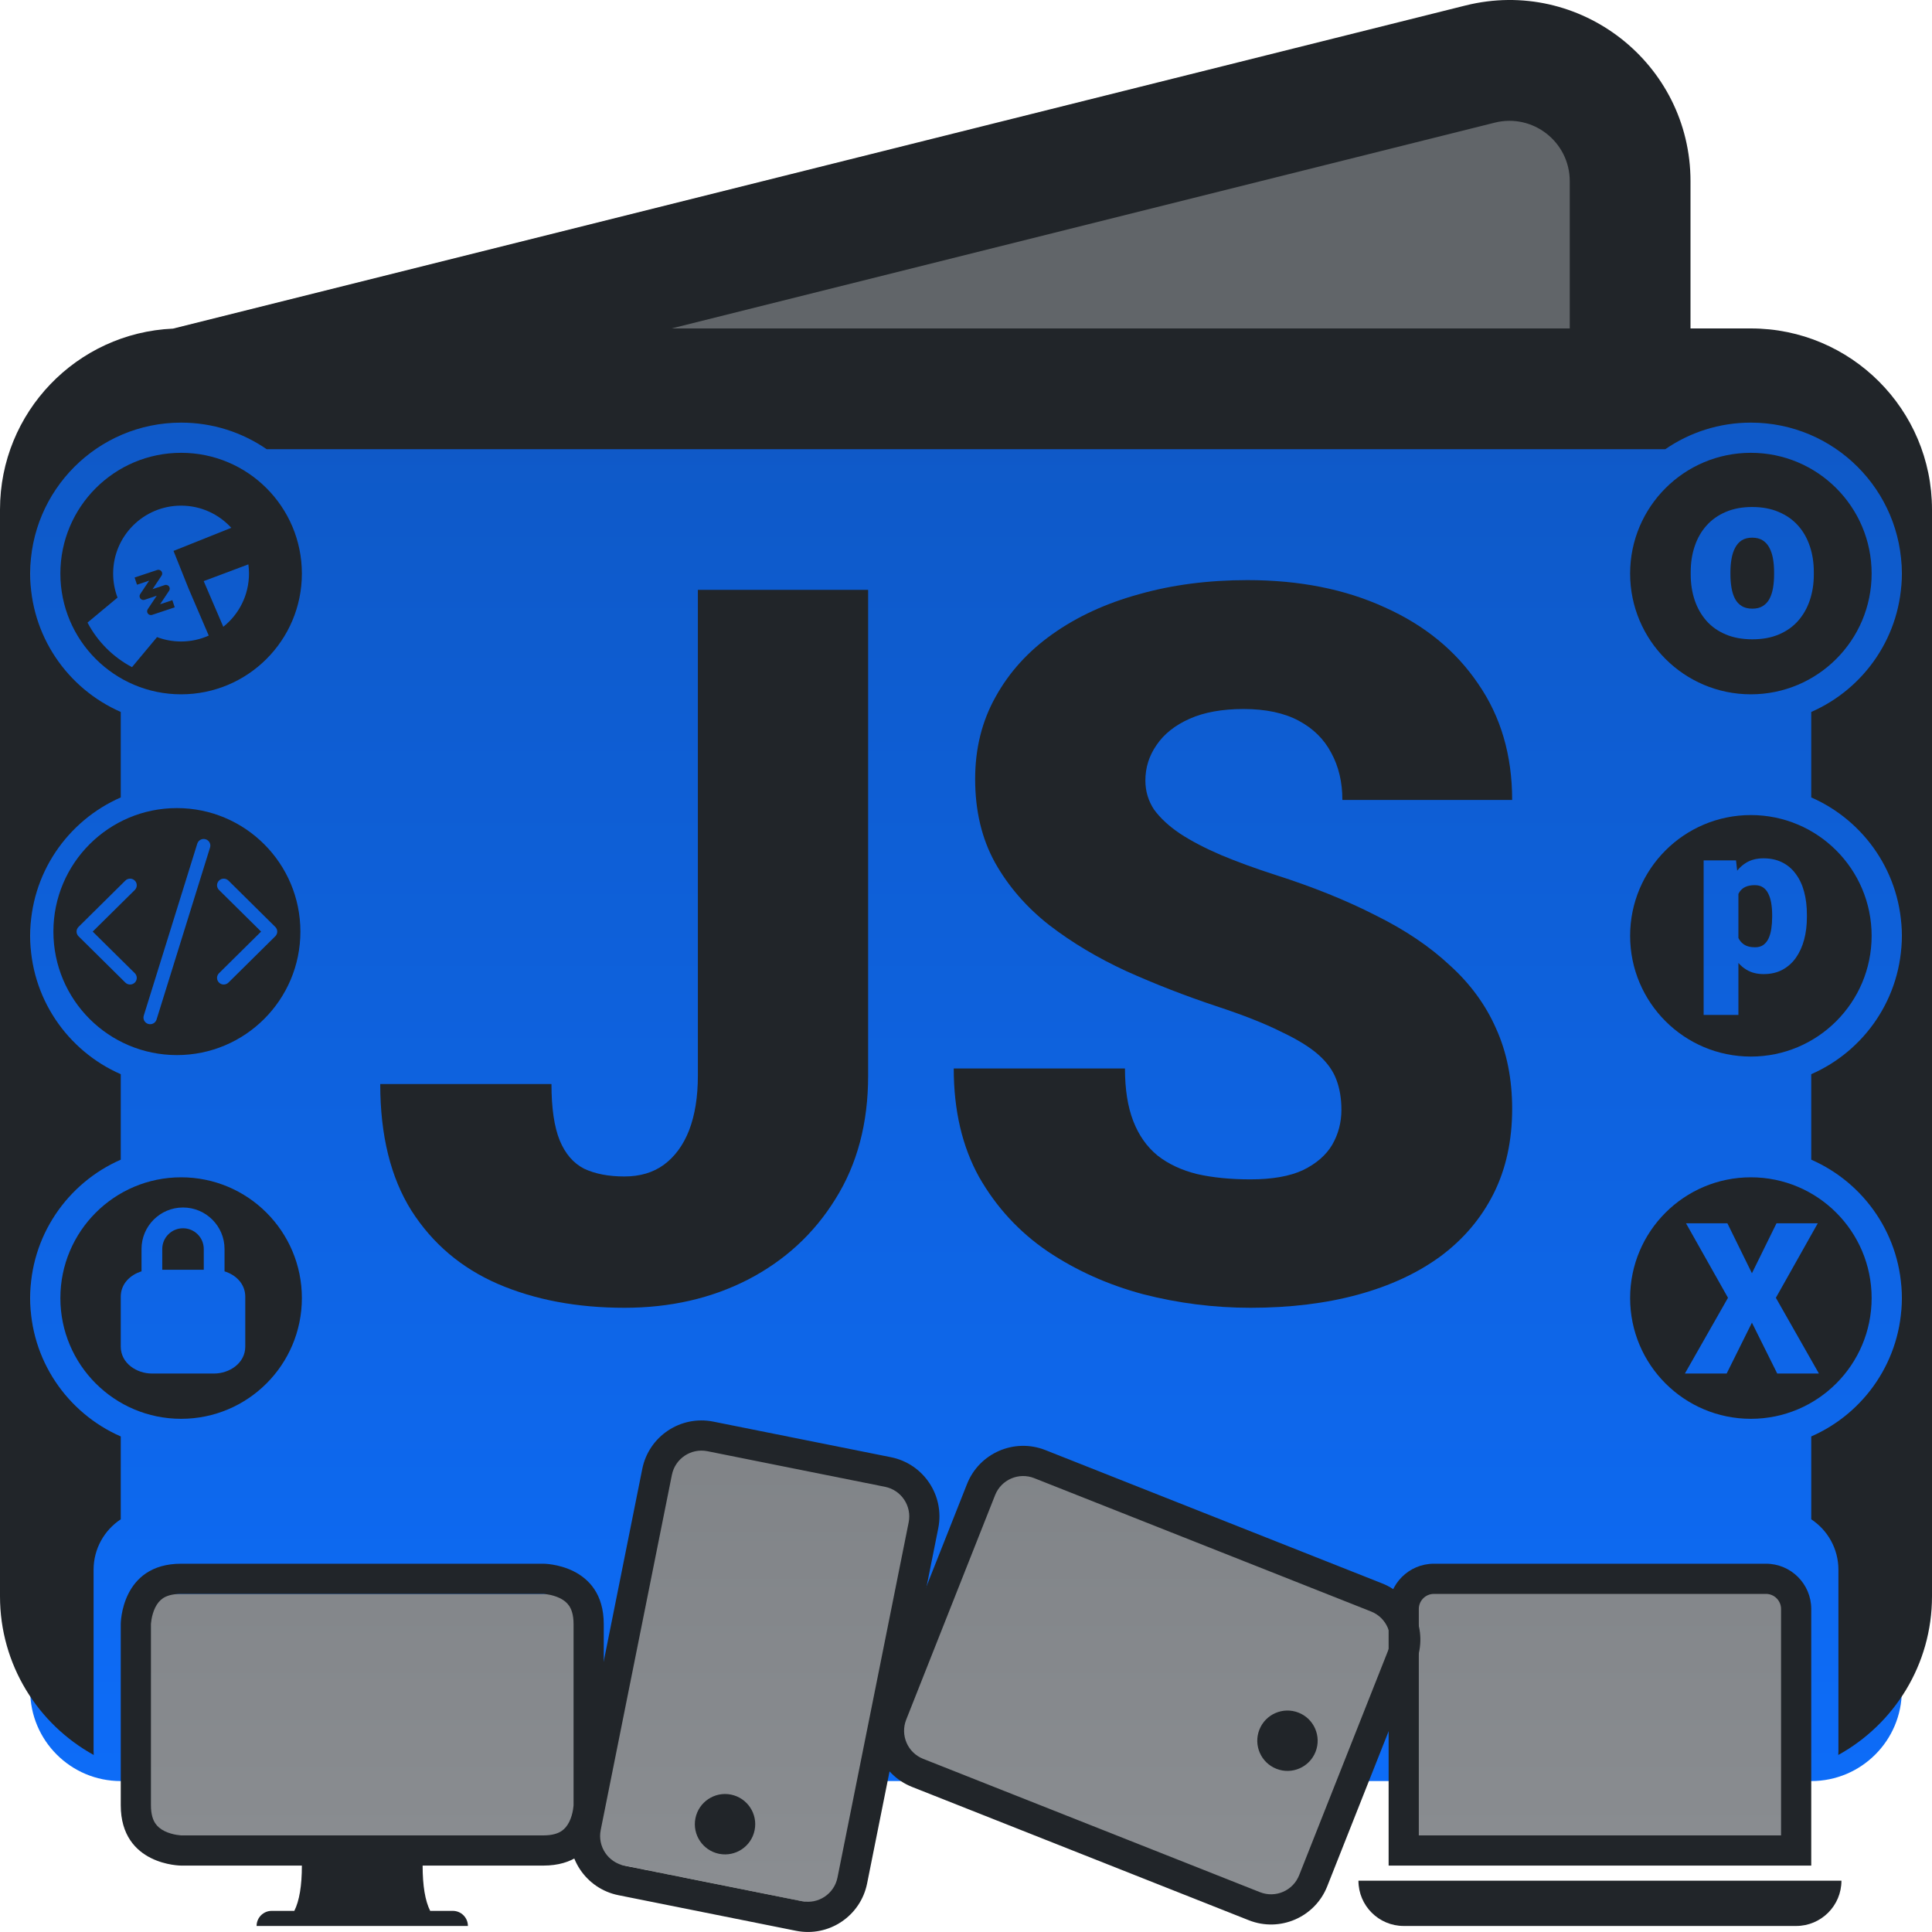 <svg width="64" height="64" viewBox="0 0 64 64" fill="none" xmlns="http://www.w3.org/2000/svg">
<g id="jSopX Logo Color Dark">
<path d="M1 16C1 14.343 2.343 13 4 13H60C61.657 13 63 14.343 63 16V56C63 57.657 61.657 59 60 59H4C2.343 59 1 57.657 1 56V16Z" fill="url(#paint0_linear_3840_348)"/>
<path d="M46.4 53.33C46.4 52.778 46.848 52.33 47.4 52.33H58.4C58.952 52.33 59.4 52.778 59.4 53.33V60.33C59.4 60.882 58.952 61.33 58.4 61.33H47.4C46.848 61.33 46.4 60.882 46.4 60.33V53.33Z" fill="url(#paint1_linear_3840_348)"/>
<path d="M21.673 48.681C21.782 48.139 22.309 47.788 22.851 47.897L29.375 49.206C29.916 49.315 30.267 49.842 30.159 50.383L27.786 62.205C27.678 62.746 27.151 63.097 26.609 62.989L20.085 61.679C19.543 61.571 19.192 61.044 19.301 60.502L21.673 48.681Z" fill="url(#paint2_linear_3840_348)"/>
<path d="M32.725 48.928C32.931 48.416 33.513 48.167 34.026 48.373L45.626 53.029C46.138 53.234 46.387 53.817 46.181 54.329L42.829 62.681C42.623 63.194 42.041 63.443 41.529 63.237L29.928 58.581C29.416 58.375 29.167 57.793 29.372 57.28L32.725 48.928Z" fill="url(#paint3_linear_3840_348)"/>
<path d="M4.8 53.8C4.8 53.248 5.248 52.8 5.8 52.8H18.3C18.852 52.8 19.3 53.248 19.3 53.8V59.8C19.3 60.352 18.852 60.8 18.3 60.8H5.8C5.248 60.8 4.8 60.352 4.8 59.8V53.8Z" fill="url(#paint4_linear_3840_348)"/>
<path d="M20.832 10.849L51.819 3.065L52.761 11.991L20.832 10.849Z" fill="#616569"/>
<path fill-rule="evenodd" clip-rule="evenodd" d="M56 6.003C56 2.1 52.332 -0.765 48.545 0.182L5.73 10.886C2.542 11.027 0 13.657 0 16.88V52.88C0 55.144 1.254 57.114 3.105 58.136C3.102 58.091 3.1 58.046 3.1 58V52C3.1 51.302 3.458 50.687 4 50.329V47.584C2.234 46.812 1 45.05 1 43C1 40.95 2.234 39.188 4 38.416V35.584C2.234 34.812 1 33.05 1 31C1 28.95 2.234 27.188 4 26.416V23.584C2.234 22.812 1 21.05 1 19C1 16.239 3.239 14 6 14C7.052 14 8.028 14.325 8.834 14.88H55.166C55.972 14.325 56.948 14 58 14C60.761 14 63 16.239 63 19C63 21.05 61.766 22.812 60 23.584V26.416C61.766 27.188 63 28.95 63 31C63 33.05 61.766 34.812 60 35.584V38.416C61.766 39.188 63 40.95 63 43C63 45.05 61.766 46.812 60 47.584V50.329C60.542 50.687 60.9 51.302 60.9 52V58C60.9 58.046 60.898 58.091 60.895 58.136C62.746 57.114 64 55.144 64 52.88V16.88C64 13.566 61.314 10.88 58 10.88H56V6.003ZM52 10.88H22.246L49.515 4.063C50.777 3.747 52 4.702 52 6.003V10.88Z" fill="#212529"/>
<path d="M29.317 49.252C29.858 49.361 30.209 49.888 30.101 50.429L27.743 62.195C27.635 62.737 27.108 63.088 26.566 62.979L20.683 61.801C20.142 61.692 19.791 61.165 19.899 60.624L22.257 48.858C22.365 48.316 22.892 47.965 23.434 48.073L29.317 49.252ZM23.63 47.093C22.547 46.876 21.493 47.578 21.276 48.661L18.919 60.427C18.702 61.51 19.404 62.564 20.487 62.781L26.37 63.96C27.453 64.177 28.507 63.475 28.724 62.392L31.081 50.626C31.298 49.543 30.596 48.489 29.513 48.272L23.63 47.093Z" fill="#212529"/>
<path d="M23.821 61.41C24.363 61.518 24.89 61.167 24.998 60.625C25.107 60.084 24.756 59.557 24.214 59.448C23.673 59.34 23.146 59.691 23.037 60.233C22.929 60.774 23.28 61.301 23.821 61.41Z" fill="#212529"/>
<path d="M32.964 49.528C33.167 49.014 33.748 48.763 34.261 48.966L45.419 53.383C45.933 53.586 46.184 54.167 45.981 54.681L43.036 62.119C42.833 62.633 42.252 62.884 41.739 62.681L30.581 58.264C30.067 58.061 29.816 57.48 30.019 56.966L32.964 49.528ZM29.089 56.598C28.683 57.625 29.186 58.787 30.213 59.194L41.37 63.611C42.397 64.017 43.56 63.514 43.966 62.487L46.911 55.049C47.317 54.022 46.814 52.859 45.787 52.453L34.63 48.036C33.603 47.63 32.44 48.133 32.034 49.16L29.089 56.598Z" fill="#212529"/>
<path d="M43.579 58.032C43.782 57.518 43.531 56.937 43.017 56.734C42.504 56.531 41.922 56.782 41.719 57.296C41.516 57.809 41.767 58.39 42.281 58.593C42.794 58.797 43.376 58.545 43.579 58.032Z" fill="#212529"/>
<path fill-rule="evenodd" clip-rule="evenodd" d="M6 51.8C4 51.8 4 53.8 4 53.8V59.8C4 61.8 6 61.8 6 61.8H10C10 62.467 9.917 62.967 9.75 63.3H9C8.724 63.3 8.5 63.524 8.5 63.8H15.5C15.5 63.524 15.276 63.3 15 63.3H14.25C14.083 62.967 14 62.467 14 61.8H18C20 61.8 20 59.8 20 59.8V53.8C20 51.8 18 51.8 18 51.8H6ZM5.398 52.944C5.498 52.878 5.675 52.8 6 52.8H17.991C17.995 52.8 18.003 52.8 18.015 52.801C18.043 52.803 18.09 52.808 18.148 52.818C18.27 52.838 18.418 52.877 18.553 52.944C18.684 53.01 18.785 53.093 18.855 53.198C18.922 53.298 19 53.475 19 53.8V59.791C19 59.795 19 59.803 18.999 59.815C18.997 59.843 18.992 59.889 18.982 59.948C18.962 60.07 18.923 60.218 18.856 60.353C18.79 60.484 18.707 60.585 18.602 60.655C18.502 60.722 18.325 60.8 18 60.8H6.009C6.005 60.8 5.997 60.8 5.985 60.799C5.957 60.797 5.911 60.792 5.852 60.782C5.73 60.762 5.582 60.723 5.447 60.656C5.316 60.59 5.215 60.507 5.145 60.402C5.078 60.302 5 60.125 5 59.8V53.809C5 53.805 5.001 53.797 5.001 53.785C5.003 53.757 5.008 53.711 5.018 53.652C5.038 53.53 5.077 53.383 5.144 53.247C5.21 53.116 5.293 53.015 5.398 52.944Z" fill="#212529"/>
<path d="M58.5 52.8C58.776 52.8 59 53.024 59 53.3V60.8H47V53.3C47 53.024 47.224 52.8 47.5 52.8H58.5ZM47.5 51.8C46.672 51.8 46 52.472 46 53.3V61.8H60V53.3C60 52.472 59.328 51.8 58.5 51.8H47.5Z" fill="#212529"/>
<path d="M45 62.3H61C61 63.128 60.328 63.8 59.5 63.8H46.5C45.672 63.8 45 63.128 45 62.3Z" fill="#212529"/>
<path d="M5.352 19.069C5.382 19.025 5.38 18.967 5.348 18.924C5.315 18.882 5.259 18.864 5.209 18.881L4.459 19.131L4.538 19.369L4.942 19.234L4.644 19.681C4.615 19.725 4.617 19.783 4.649 19.826C4.681 19.868 4.737 19.886 4.788 19.869L5.192 19.734L4.894 20.181C4.865 20.225 4.867 20.283 4.899 20.326C4.931 20.368 4.987 20.386 5.038 20.369L5.788 20.119L5.709 19.881L5.304 20.016L5.602 19.569C5.632 19.525 5.63 19.467 5.598 19.424C5.565 19.382 5.509 19.364 5.459 19.381L5.054 19.516L5.352 19.069Z" fill="#212529"/>
<path d="M6 23C8.209 23 10 21.209 10 19C10 16.791 8.209 15 6 15C3.791 15 2 16.791 2 19C2 21.209 3.791 23 6 23ZM2.899 20.624L3.893 19.796C3.8 19.549 3.748 19.28 3.748 19C3.748 17.757 4.756 16.75 5.998 16.75C6.657 16.75 7.25 17.033 7.662 17.485L5.748 18.25L6.248 19.5L6.915 21.055C6.635 21.18 6.325 21.25 5.998 21.25C5.718 21.25 5.45 21.199 5.202 21.105L4.373 22.1C3.745 21.769 3.229 21.253 2.899 20.624ZM8.248 19C8.248 19.714 7.916 20.351 7.397 20.763L6.748 19.25L8.228 18.695C8.241 18.795 8.248 18.897 8.248 19Z" fill="#212529"/>
<path fill-rule="evenodd" clip-rule="evenodd" d="M5.86 34.951C8.119 34.951 9.951 33.12 9.951 30.86C9.951 28.601 8.119 26.769 5.86 26.769C3.601 26.769 1.769 28.601 1.769 30.86C1.769 33.12 3.601 34.951 5.86 34.951ZM6.958 28.076C6.994 27.96 6.929 27.837 6.812 27.802C6.695 27.766 6.571 27.831 6.535 27.947L4.762 33.645C4.726 33.76 4.792 33.883 4.909 33.919C5.026 33.954 5.15 33.889 5.186 33.774L6.958 28.076ZM4.466 29.171C4.552 29.257 4.552 29.395 4.466 29.481L3.071 30.86L4.466 32.239C4.552 32.325 4.552 32.464 4.466 32.549C4.379 32.635 4.239 32.635 4.152 32.549L2.601 31.015C2.515 30.93 2.515 30.791 2.601 30.705L4.152 29.171C4.239 29.085 4.379 29.085 4.466 29.171ZM7.255 29.481C7.168 29.395 7.168 29.257 7.255 29.171C7.341 29.085 7.481 29.085 7.568 29.171L9.119 30.705C9.206 30.791 9.206 30.93 9.119 31.015L7.568 32.549C7.481 32.635 7.341 32.635 7.255 32.549C7.168 32.464 7.168 32.325 7.255 32.239L8.649 30.86L7.255 29.481Z" fill="#212529"/>
<path d="M5.375 41.375C5.375 40.995 5.683 40.688 6.062 40.688C6.442 40.688 6.75 40.995 6.75 41.375V42.062H5.375V41.375Z" fill="#212529"/>
<path fill-rule="evenodd" clip-rule="evenodd" d="M6 47C8.209 47 10 45.209 10 43C10 40.791 8.209 39 6 39C3.791 39 2 40.791 2 43C2 45.209 3.791 47 6 47ZM7.438 42.115V41.375C7.438 40.616 6.822 40 6.062 40C5.303 40 4.688 40.616 4.688 41.375V42.115C4.317 42.229 4 42.525 4 42.956V44.606C4 45.167 4.537 45.5 5.031 45.5H7.094C7.588 45.5 8.125 45.167 8.125 44.606V42.956C8.125 42.525 7.808 42.229 7.438 42.115Z" fill="#212529"/>
<path fill-rule="evenodd" clip-rule="evenodd" d="M58 47C60.209 47 62 45.209 62 43C62 40.791 60.209 39 58 39C55.791 39 54 40.791 54 43C54 45.209 55.791 47 58 47ZM58.035 42.178L57.222 40.523H55.851L57.242 42.991L55.814 45.5H57.198L58.035 43.815L58.873 45.5H60.254L58.828 42.991L60.216 40.523H58.849L58.035 42.178Z" fill="#212529"/>
<path d="M57.587 31.072C57.626 31.153 57.68 31.219 57.748 31.27C57.843 31.343 57.973 31.38 58.137 31.38C58.246 31.38 58.338 31.355 58.41 31.305C58.483 31.252 58.542 31.18 58.585 31.089C58.628 30.996 58.659 30.889 58.677 30.768C58.695 30.647 58.705 30.517 58.705 30.378V30.306C58.705 30.163 58.694 30.032 58.674 29.913C58.653 29.793 58.62 29.688 58.575 29.599C58.531 29.51 58.473 29.442 58.4 29.394C58.327 29.346 58.237 29.322 58.13 29.322C58.007 29.322 57.904 29.341 57.819 29.38C57.737 29.417 57.671 29.474 57.621 29.551C57.609 29.57 57.597 29.591 57.587 29.613V31.072Z" fill="#212529"/>
<path fill-rule="evenodd" clip-rule="evenodd" d="M58 35C60.209 35 62 33.209 62 31C62 28.791 60.209 27 58 27C55.791 27 54 28.791 54 31C54 33.209 55.791 35 58 35ZM57.587 31.899V33.622H56.435V28.502H57.508L57.546 28.842C57.633 28.734 57.733 28.646 57.847 28.577C58.006 28.481 58.196 28.433 58.417 28.433C58.652 28.433 58.858 28.478 59.036 28.567C59.216 28.656 59.366 28.783 59.487 28.95C59.61 29.114 59.703 29.311 59.764 29.541C59.826 29.771 59.856 30.026 59.856 30.306V30.378C59.856 30.647 59.826 30.897 59.764 31.127C59.703 31.357 59.611 31.557 59.491 31.728C59.37 31.899 59.219 32.032 59.039 32.128C58.862 32.222 58.656 32.268 58.421 32.268C58.2 32.268 58.01 32.219 57.85 32.121C57.752 32.062 57.665 31.988 57.587 31.899Z" fill="#212529"/>
<path d="M57.323 19.03V18.948C57.323 18.794 57.335 18.649 57.359 18.514C57.382 18.376 57.421 18.255 57.476 18.151C57.531 18.044 57.603 17.961 57.694 17.901C57.788 17.841 57.904 17.811 58.042 17.811C58.183 17.811 58.3 17.841 58.394 17.901C58.487 17.961 58.562 18.044 58.616 18.151C58.671 18.255 58.71 18.376 58.734 18.514C58.757 18.649 58.769 18.794 58.769 18.948V19.03C58.769 19.189 58.757 19.337 58.734 19.475C58.71 19.613 58.671 19.734 58.616 19.838C58.562 19.94 58.487 20.019 58.394 20.077C58.303 20.134 58.188 20.163 58.05 20.163C57.909 20.163 57.792 20.134 57.698 20.077C57.605 20.019 57.531 19.94 57.476 19.838C57.421 19.734 57.382 19.613 57.359 19.475C57.335 19.337 57.323 19.189 57.323 19.03Z" fill="#212529"/>
<path fill-rule="evenodd" clip-rule="evenodd" d="M58 23C60.209 23 62 21.209 62 19C62 16.791 60.209 15 58 15C55.791 15 54 16.791 54 19C54 21.209 55.791 23 58 23ZM56.007 18.948V19.03C56.007 19.337 56.051 19.622 56.14 19.885C56.228 20.146 56.359 20.373 56.531 20.569C56.702 20.762 56.916 20.911 57.171 21.018C57.426 21.125 57.719 21.178 58.05 21.178C58.381 21.178 58.672 21.125 58.925 21.018C59.178 20.911 59.39 20.762 59.562 20.569C59.734 20.373 59.864 20.146 59.952 19.885C60.041 19.622 60.085 19.337 60.085 19.03V18.948C60.085 18.638 60.041 18.353 59.952 18.092C59.864 17.829 59.734 17.601 59.562 17.409C59.39 17.216 59.176 17.066 58.921 16.959C58.669 16.85 58.376 16.795 58.042 16.795C57.712 16.795 57.42 16.85 57.167 16.959C56.915 17.066 56.702 17.216 56.531 17.409C56.359 17.601 56.228 17.829 56.14 18.092C56.051 18.353 56.007 18.638 56.007 18.948Z" fill="#212529"/>
<path d="M23.118 35.636V19.539H28.758V35.636C28.758 37.205 28.398 38.563 27.678 39.713C26.969 40.862 26.002 41.754 24.778 42.388C23.564 43.011 22.2 43.322 20.685 43.322C19.117 43.322 17.72 43.059 16.496 42.533C15.282 42.006 14.326 41.195 13.627 40.1C12.94 39.004 12.596 37.607 12.596 35.91H18.268C18.268 36.705 18.359 37.328 18.542 37.779C18.725 38.22 18.993 38.531 19.348 38.714C19.713 38.886 20.159 38.972 20.685 38.972C21.201 38.972 21.636 38.843 21.99 38.585C22.355 38.316 22.635 37.935 22.828 37.441C23.021 36.936 23.118 36.334 23.118 35.636Z" fill="#212529"/>
<path d="M44.436 36.764C44.436 36.399 44.382 36.071 44.275 35.781C44.167 35.48 43.969 35.201 43.679 34.943C43.389 34.685 42.97 34.428 42.422 34.17C41.885 33.901 41.176 33.622 40.295 33.332C39.264 32.988 38.27 32.602 37.314 32.172C36.358 31.731 35.504 31.221 34.752 30.641C34 30.05 33.404 29.363 32.963 28.579C32.523 27.784 32.303 26.86 32.303 25.807C32.303 24.797 32.528 23.89 32.98 23.084C33.431 22.268 34.059 21.575 34.865 21.005C35.681 20.425 36.637 19.985 37.733 19.684C38.829 19.373 40.026 19.217 41.326 19.217C43.045 19.217 44.56 19.518 45.87 20.119C47.191 20.71 48.223 21.553 48.964 22.649C49.716 23.734 50.092 25.018 50.092 26.5H44.468C44.468 25.909 44.345 25.388 44.098 24.937C43.861 24.486 43.502 24.131 43.018 23.873C42.535 23.616 41.928 23.487 41.197 23.487C40.488 23.487 39.892 23.594 39.409 23.809C38.925 24.024 38.56 24.314 38.313 24.679C38.066 25.034 37.942 25.426 37.942 25.855C37.942 26.21 38.039 26.532 38.232 26.822C38.437 27.102 38.721 27.365 39.086 27.612C39.462 27.859 39.914 28.095 40.44 28.321C40.977 28.546 41.579 28.767 42.245 28.981C43.491 29.379 44.597 29.825 45.564 30.319C46.541 30.802 47.363 31.355 48.029 31.979C48.706 32.591 49.216 33.289 49.56 34.073C49.915 34.857 50.092 35.744 50.092 36.732C50.092 37.785 49.888 38.719 49.48 39.536C49.071 40.352 48.486 41.045 47.723 41.614C46.96 42.173 46.047 42.597 44.984 42.887C43.92 43.177 42.733 43.322 41.423 43.322C40.22 43.322 39.033 43.172 37.862 42.871C36.702 42.56 35.649 42.087 34.704 41.453C33.758 40.809 33.001 39.987 32.432 38.988C31.873 37.978 31.594 36.78 31.594 35.395H37.266C37.266 36.082 37.357 36.662 37.54 37.135C37.722 37.607 37.991 37.989 38.345 38.279C38.7 38.558 39.135 38.762 39.65 38.891C40.166 39.009 40.757 39.068 41.423 39.068C42.143 39.068 42.723 38.966 43.163 38.762C43.603 38.547 43.926 38.268 44.13 37.924C44.334 37.57 44.436 37.183 44.436 36.764Z" fill="#212529"/>
</g>
<defs>
<linearGradient id="paint0_linear_3840_348" x1="32" y1="0" x2="32" y2="63.999" gradientUnits="userSpaceOnUse">
<stop stop-color="#0F53B8"/>
<stop offset="1" stop-color="#0D6EFD"/>
</linearGradient>
<linearGradient id="paint1_linear_3840_348" x1="32" y1="0" x2="32" y2="63.999" gradientUnits="userSpaceOnUse">
<stop stop-color="#616569"/>
<stop offset="1" stop-color="#8B8E92"/>
</linearGradient>
<linearGradient id="paint2_linear_3840_348" x1="32" y1="0" x2="32" y2="63.999" gradientUnits="userSpaceOnUse">
<stop stop-color="#616569"/>
<stop offset="1" stop-color="#8B8E92"/>
</linearGradient>
<linearGradient id="paint3_linear_3840_348" x1="32" y1="0" x2="32" y2="63.999" gradientUnits="userSpaceOnUse">
<stop stop-color="#616569"/>
<stop offset="1" stop-color="#8B8E92"/>
</linearGradient>
<linearGradient id="paint4_linear_3840_348" x1="32" y1="0" x2="32" y2="63.999" gradientUnits="userSpaceOnUse">
<stop stop-color="#616569"/>
<stop offset="1" stop-color="#8B8E92"/>
</linearGradient>
</defs>
</svg>
